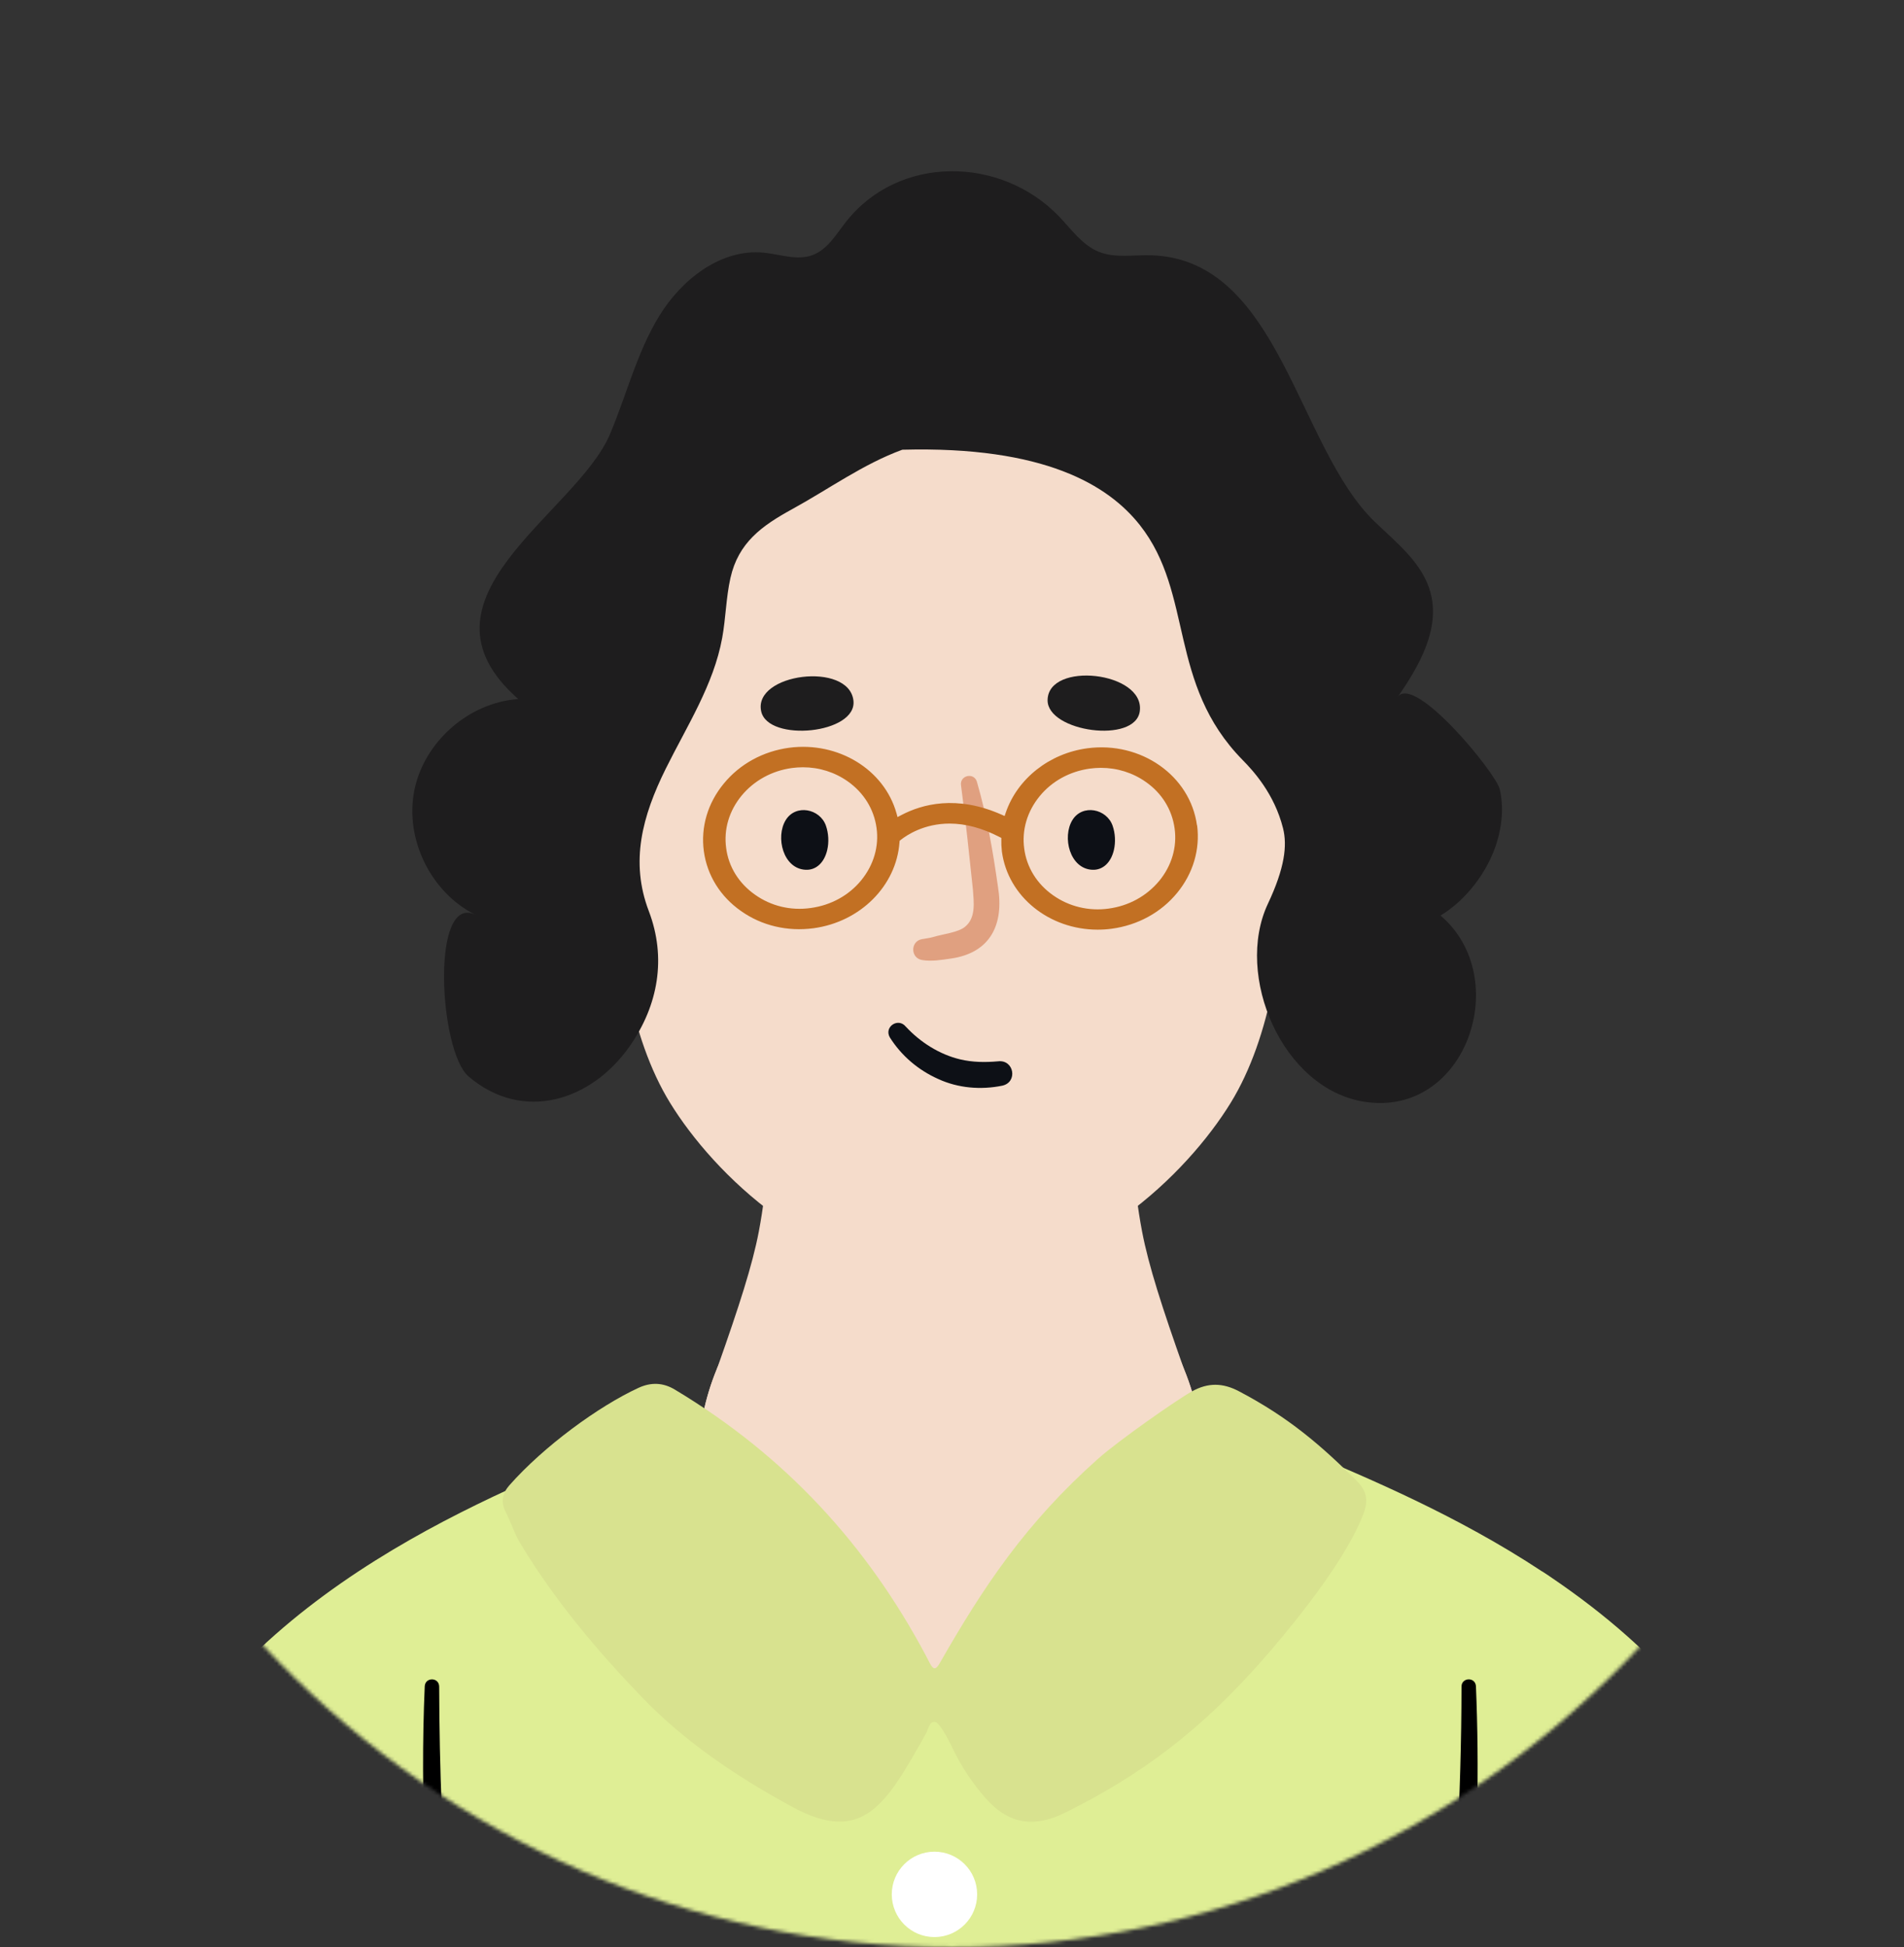 <svg width="533" height="545" viewBox="0 0 533 545" fill="none" xmlns="http://www.w3.org/2000/svg">
<rect x="0" y="0" width="533" height="545" fill="#333333" stroke="none"/>
<mask id="mask0_472_24010" style="mask-type:luminance" maskUnits="userSpaceOnUse" x="0" y="0" width="533" height="545">
<path d="M266.5 544.98C413.684 544.98 533 422.982 533 272.49C533 121.998 413.684 0 266.5 0C119.316 0 0 121.998 0 272.49C0 422.982 119.316 544.98 266.5 544.98Z" fill="white"/>
</mask>
<g mask="url(#mask0_472_24010)">
<path d="M176.34 511.64C173.54 518.95 170.14 525.91 166.05 532.29C156.41 547.6 143.11 559.46 126.08 564.2C125.94 564.24 125.76 564.27 125.61 564.31C84.71 575.46 26.59 561.23 26.59 561.23C27.02 550.01 28.6 539.54 31.14 529.86C32.07 526.31 33.08 522.87 34.26 519.54C34.4 519.07 34.58 518.57 34.76 518.11C58.71 451.07 128.9 422.32 166.54 406.33C166.68 406.4 166.79 406.51 166.94 406.58C188.31 420.06 191.96 470.89 176.33 511.65L176.34 511.64Z" fill="#DFEE95"/>
<path d="M505.5 561.219C505.5 561.219 447.35 575.449 406.45 564.299C406.31 564.259 406.16 564.229 406.02 564.189C385.91 558.599 371 542.999 361.1 523.609C359.13 519.769 357.34 515.759 355.76 511.639C340.13 470.879 343.79 420.049 365.15 406.569C365.29 406.499 365.4 406.389 365.54 406.319C383.14 413.819 407.89 424.109 431.68 439.819C431.68 439.819 431.68 439.809 431.68 439.799C432.11 440.089 432.54 440.369 433.01 440.659C433.51 441.019 434.05 441.339 434.59 441.739C463.45 461.349 490.44 489.169 500.95 529.859C503.5 539.539 505.07 550.009 505.5 561.229V561.219Z" fill="#DFEE95"/>
<path d="M409.57 498.489C409.39 517.489 408.53 539.639 406.45 564.309C403.37 600.589 397.6 642.249 387.45 687.159C367.05 777.679 364.72 808.799 266.35 814.239V814.279C265.92 814.239 266.14 814.239 265.71 814.279V814.239C167.34 808.789 165.08 777.849 144.61 687.159C134.47 642.239 128.69 600.579 125.61 564.309C124.54 551.299 123.75 538.999 123.24 527.489C120.55 464.969 125.57 425.819 125.57 425.819C140.52 417.789 154.03 411.479 166.94 406.569C176.47 402.909 185.72 400.049 194.97 397.819C216.8 392.549 238.85 390.689 265.7 390.359H266.34C304.66 390.789 333.13 394.409 365.14 406.559C378.04 411.469 391.52 417.779 406.47 425.809C406.47 425.809 409.98 453.089 409.55 498.479L409.57 498.489Z" fill="#DFEE95"/>
<path d="M413.17 471.93C414.14 495.15 413.61 518.36 411.7 541.52C411.05 549.24 410.11 556.94 409.01 564.62C408.81 566.04 407.49 567.02 406.07 566.82C404.66 566.62 403.68 565.31 403.87 563.91C405.71 548.75 407.02 533.35 407.83 518.09C408.66 502.77 409.11 487.39 409.13 472.05C409.14 469.46 412.98 469.29 413.17 471.93Z" fill="black"/>
<path d="M122.94 472.05C123 495.06 123.88 518.12 125.84 541.05C126.45 548.48 127.32 556.58 128.21 563.96C128.51 567.29 123.63 567.96 123.07 564.62C120.81 549.28 119.55 533.82 118.93 518.35C118.33 502.87 118.22 487.43 118.9 471.94C119.07 469.35 122.91 469.41 122.94 472.06V472.05Z" fill="black"/>
<path d="M191.62 250.27C191.62 262.27 194.69 275.5 182.73 275.5C164.18 275.5 152.05 260.68 152.05 248.69C152.05 236.7 157.99 228.55 169.96 228.55C181.93 228.55 191.62 238.27 191.62 250.27Z" fill="#F5DCCB"/>
<path d="M171.26 256.04C170.44 258.73 167.36 259.5 165.06 257.94C160.33 254.83 156.81 243.1 163.91 243.1C164.41 243.1 164.91 243.21 165.34 243.42C168.59 245.11 172.21 253.17 171.26 256.04Z" fill="#BF6A49"/>
<path d="M340.45 250.27C340.45 262.27 337.38 275.5 349.34 275.5C367.89 275.5 380.02 260.68 380.02 248.69C380.02 236.7 374.08 228.55 362.11 228.55C350.14 228.55 340.45 238.27 340.45 250.27Z" fill="#F5DCCB"/>
<path d="M360.81 256.04C361.63 258.73 364.71 259.5 367.01 257.94C371.74 254.83 375.26 243.1 368.16 243.1C367.66 243.1 367.16 243.21 366.73 243.42C363.48 245.11 359.86 253.17 360.82 256.04H360.81Z" fill="#BF6A49"/>
<path d="M336.67 409.939C336.67 448.939 305.05 480.599 266.05 480.599C227.05 480.599 195.39 448.949 195.39 409.939C195.39 400.549 197.22 391.589 200.59 383.379C200.7 383.059 200.8 382.729 200.95 382.449C206.9 365.599 210.63 354.089 212.42 344.699C213.71 337.889 214.25 332.479 214.93 326.019V325.729C214.93 297.479 237.8 274.609 266.05 274.609C294.3 274.609 317.13 297.479 317.13 325.729C317.85 332.289 318.39 337.769 319.71 344.689C321.54 354.259 325.34 366.019 331.5 383.369C334.83 391.579 336.66 400.539 336.66 409.929L336.67 409.939Z" fill="#F5DCCB"/>
<path d="M285.467 372.942C311.582 362.227 324.065 332.37 313.349 306.256C302.634 280.142 272.777 267.659 246.663 278.374C220.549 289.09 208.066 318.946 218.781 345.06C229.497 371.175 259.353 383.658 285.467 372.942Z" fill="#F5DCCB"/>
<path d="M296.04 473.872C331.372 457.314 346.591 415.249 330.033 379.918C313.475 344.586 271.41 329.367 236.079 345.925C200.747 362.483 185.528 404.548 202.086 439.879C218.644 475.211 260.709 490.43 296.04 473.872Z" fill="#F5DCCB"/>
<path d="M344.52 308.659C332.29 328.559 303.37 357.019 266.4 357.449H265.69C228.72 357.019 199.8 328.559 187.57 308.659C165.18 272.239 170.24 199.929 186.72 165.299C202.66 131.819 231.4 114.069 265.69 113.319C265.83 113.279 265.93 113.279 266.06 113.279C266.16 113.279 266.3 113.279 266.4 113.319C300.69 114.069 329.44 131.819 345.37 165.299C361.85 199.929 366.91 272.239 344.52 308.659Z" fill="#F5DCCB"/>
<path d="M293.26 195.94C293.42 185.01 320.42 187.96 319.08 198.99C317.95 208.32 293.13 204.84 293.26 195.94Z" fill="#1E1D1E"/>
<path d="M213.09 199.12C210.71 188.45 237.65 185.05 238.91 196.09C239.97 205.43 215.03 207.81 213.09 199.12Z" fill="#1E1D1E"/>
<path d="M311.82 237.909C310.99 241.469 308.68 243.579 305.78 243.439C299.44 243.149 297.29 234.249 300.21 229.519C303.02 224.969 309.8 226.339 311.46 231.109C312.2 233.229 312.33 235.729 311.82 237.909Z" fill="#0D1016"/>
<path d="M231.57 237.909C230.74 241.469 228.43 243.579 225.53 243.439C219.19 243.149 217.04 234.249 219.96 229.519C222.77 224.969 229.55 226.339 231.21 231.109C231.95 233.229 232.08 235.729 231.57 237.909Z" fill="#0D1016"/>
<path d="M275.84 503.229C272.38 499.239 269.38 494.859 267.04 490.069C266.38 488.709 263.3 482.199 261.78 481.949C260.13 481.679 259.9 483.989 259.19 485.239C248.17 504.809 241.72 516.599 221.67 505.669C206.32 497.299 191.83 487.639 179.65 474.979C166.96 461.789 155.21 447.809 145.7 432.049C143.97 429.179 143.03 426.019 141.52 423.089C140.12 420.359 140.7 417.859 142.57 415.739C152.24 404.789 167.61 393.559 178.77 388.429C182.21 386.849 185.57 386.929 188.88 388.909C219.79 407.419 242.7 432.369 259.21 463.429C260.81 466.439 261.39 468.449 263.08 465.479C275.5 443.729 287.33 426.139 307.39 408.289C313.08 403.219 329.52 391.719 333.67 389.429C338.22 386.919 342.32 387.029 346.81 389.389C360.67 396.659 369.74 404.469 379.82 414.499C382.56 417.229 383.06 419.889 381.77 423.429C377.35 435.519 364.01 452.309 355.59 462.119C336.07 484.869 318.96 496.909 298.45 507.219C288.77 512.079 281.73 509.979 275.85 503.219L275.84 503.229Z" fill="#D8E28F"/>
<path d="M273.54 530.21C273.54 536.81 268.19 542.16 261.59 542.16C254.99 542.16 249.64 536.81 249.64 530.21C249.64 523.61 254.99 518.26 261.59 518.26C268.19 518.26 273.54 523.61 273.54 530.21Z" fill="white"/>
<path d="M419 235.8C420.53 230.93 420.95 225.8 419.84 220.92C418.8 216.34 395.88 188.44 391.25 195.11C397.27 186.43 403.2 176.07 400.46 165.87C398.26 157.67 391.07 152 384.94 146.13C363.08 125.19 358.32 72.59 322.3 71.45C317.36 71.29 312.2 72.32 307.62 70.48C302.98 68.62 299.96 64.23 296.5 60.62C280.23 43.64 251.62 43.26 236.82 62.09C234.05 65.61 231.63 69.87 227.43 71.41C223.11 73 218.37 71.17 213.79 70.72C201.85 69.56 190.87 78.15 184.59 88.36C178.31 98.58 175.43 110.46 170.76 121.51C161.3 143.88 113.1 167.52 145.08 195.66C131.21 196.61 118.67 207.66 115.97 221.29C113.28 234.92 120.68 249.92 133.15 256.06C120.46 249.8 122.91 294.24 131.16 301.28C146.39 314.27 165.6 308.14 176.31 292.77C184.3 281.31 186.6 268.06 181.62 254.99C176.36 241.19 179.78 228.46 186.36 215.17C192.29 203.2 199.78 191.67 202.17 178.53C203.18 172.99 203.24 167.3 204.47 161.8C206.7 151.84 213.29 147.15 221.77 142.5C232.05 136.87 241.59 129.9 252.59 125.87C292.42 124.81 310.29 135.82 319.1 146.98C334.26 166.2 326.81 191.29 347.86 212.72C350.84 215.75 356.75 222.17 359.17 231.82C360.38 236.65 359.65 242.94 354.93 252.96C345.5 272.99 358.92 304.83 382.01 308.38C410.5 312.76 423.74 273.67 403.26 256.25C410.41 251.89 416.38 244.21 419.02 235.79L419 235.8Z" fill="#1E1D1E"/>
<path d="M273.46 218.769C276.3 228.539 277.94 238.139 279.36 248.159C281.11 258.639 277.34 266.729 266.12 268.299C263.62 268.659 260.78 269.139 258.2 268.709C254.84 268.239 254.79 263.429 258.09 262.859C259.03 262.689 260.41 262.519 261.3 262.239C263.94 261.429 268.26 260.999 270.19 259.359C273.21 256.859 272.61 252.589 272.35 248.939C271.34 239.359 270.29 229.349 269.03 219.839C268.58 217.039 272.59 216.059 273.47 218.769H273.46Z" fill="#E0A080"/>
<path d="M253.56 287.33C257.61 291.71 262.96 295.11 268.76 296.5C272.26 297.33 275.77 297.37 279.39 297.05C283.9 296.51 284.98 302.93 280.55 303.87C274.58 305.09 268.21 304.56 262.65 302C257.08 299.52 252.35 295.51 249.1 290.36C247.4 287.41 251.43 284.71 253.56 287.34V287.33Z" fill="#0D1016"/>
<path d="M335.08 231.02C333.19 217.08 319.38 207.42 304.36 209.44C293.76 210.86 284.8 217.93 281.54 227.47L281.23 228.39L280.31 227.98C267.81 222.47 258.16 225.04 252.26 228.16L251.25 228.69L250.96 227.62C247.52 215.36 234.65 207.5 220.95 209.28C213.64 210.26 207.12 213.82 202.62 219.31C198.11 224.77 196.13 231.49 197.03 238.23C197.94 244.97 201.63 250.92 207.43 254.98C213.2 259.07 220.42 260.79 227.76 259.8C240.83 258.03 250.93 247.92 251.8 235.76L251.84 235.33L252.16 235.07C253.89 233.7 258.7 230.51 265.83 230.51C270.29 230.51 274.99 231.77 279.81 234.27L280.31 234.52V235.03C280.28 236 280.32 237.02 280.47 238.37C282.19 251.04 293.81 260.2 307.27 260.2C308.57 260.2 309.88 260.12 311.2 259.94C318.52 258.96 325.03 255.39 329.53 249.9C334 244.45 335.98 237.74 335.12 231L335.08 231.02ZM324.48 246.58C320.98 250.8 315.97 253.54 310.37 254.3C304.81 255.09 299.23 253.72 294.79 250.57C290.26 247.38 287.4 242.75 286.72 237.53C286 232.33 287.54 227.11 291.05 222.83C294.5 218.62 299.5 215.88 305.12 215.12C306.15 214.98 307.18 214.91 308.2 214.91C312.73 214.91 317.09 216.27 320.75 218.85C325.23 221.97 328.1 226.59 328.82 231.89C329.54 237.09 328 242.31 324.49 246.58H324.48ZM241.05 246.43C237.59 250.64 232.58 253.38 226.94 254.14C221.26 254.94 215.79 253.56 211.35 250.41C206.82 247.22 203.95 242.59 203.28 237.37C202.56 232.17 204.09 226.95 207.61 222.68C211.1 218.46 216.1 215.72 221.68 214.96C222.71 214.82 223.74 214.75 224.77 214.75C229.29 214.75 233.65 216.11 237.31 218.69C241.8 221.85 244.66 226.48 245.38 231.73C246.1 236.93 244.56 242.15 241.05 246.43Z" fill="#C27023"/>
</g>
</svg>
